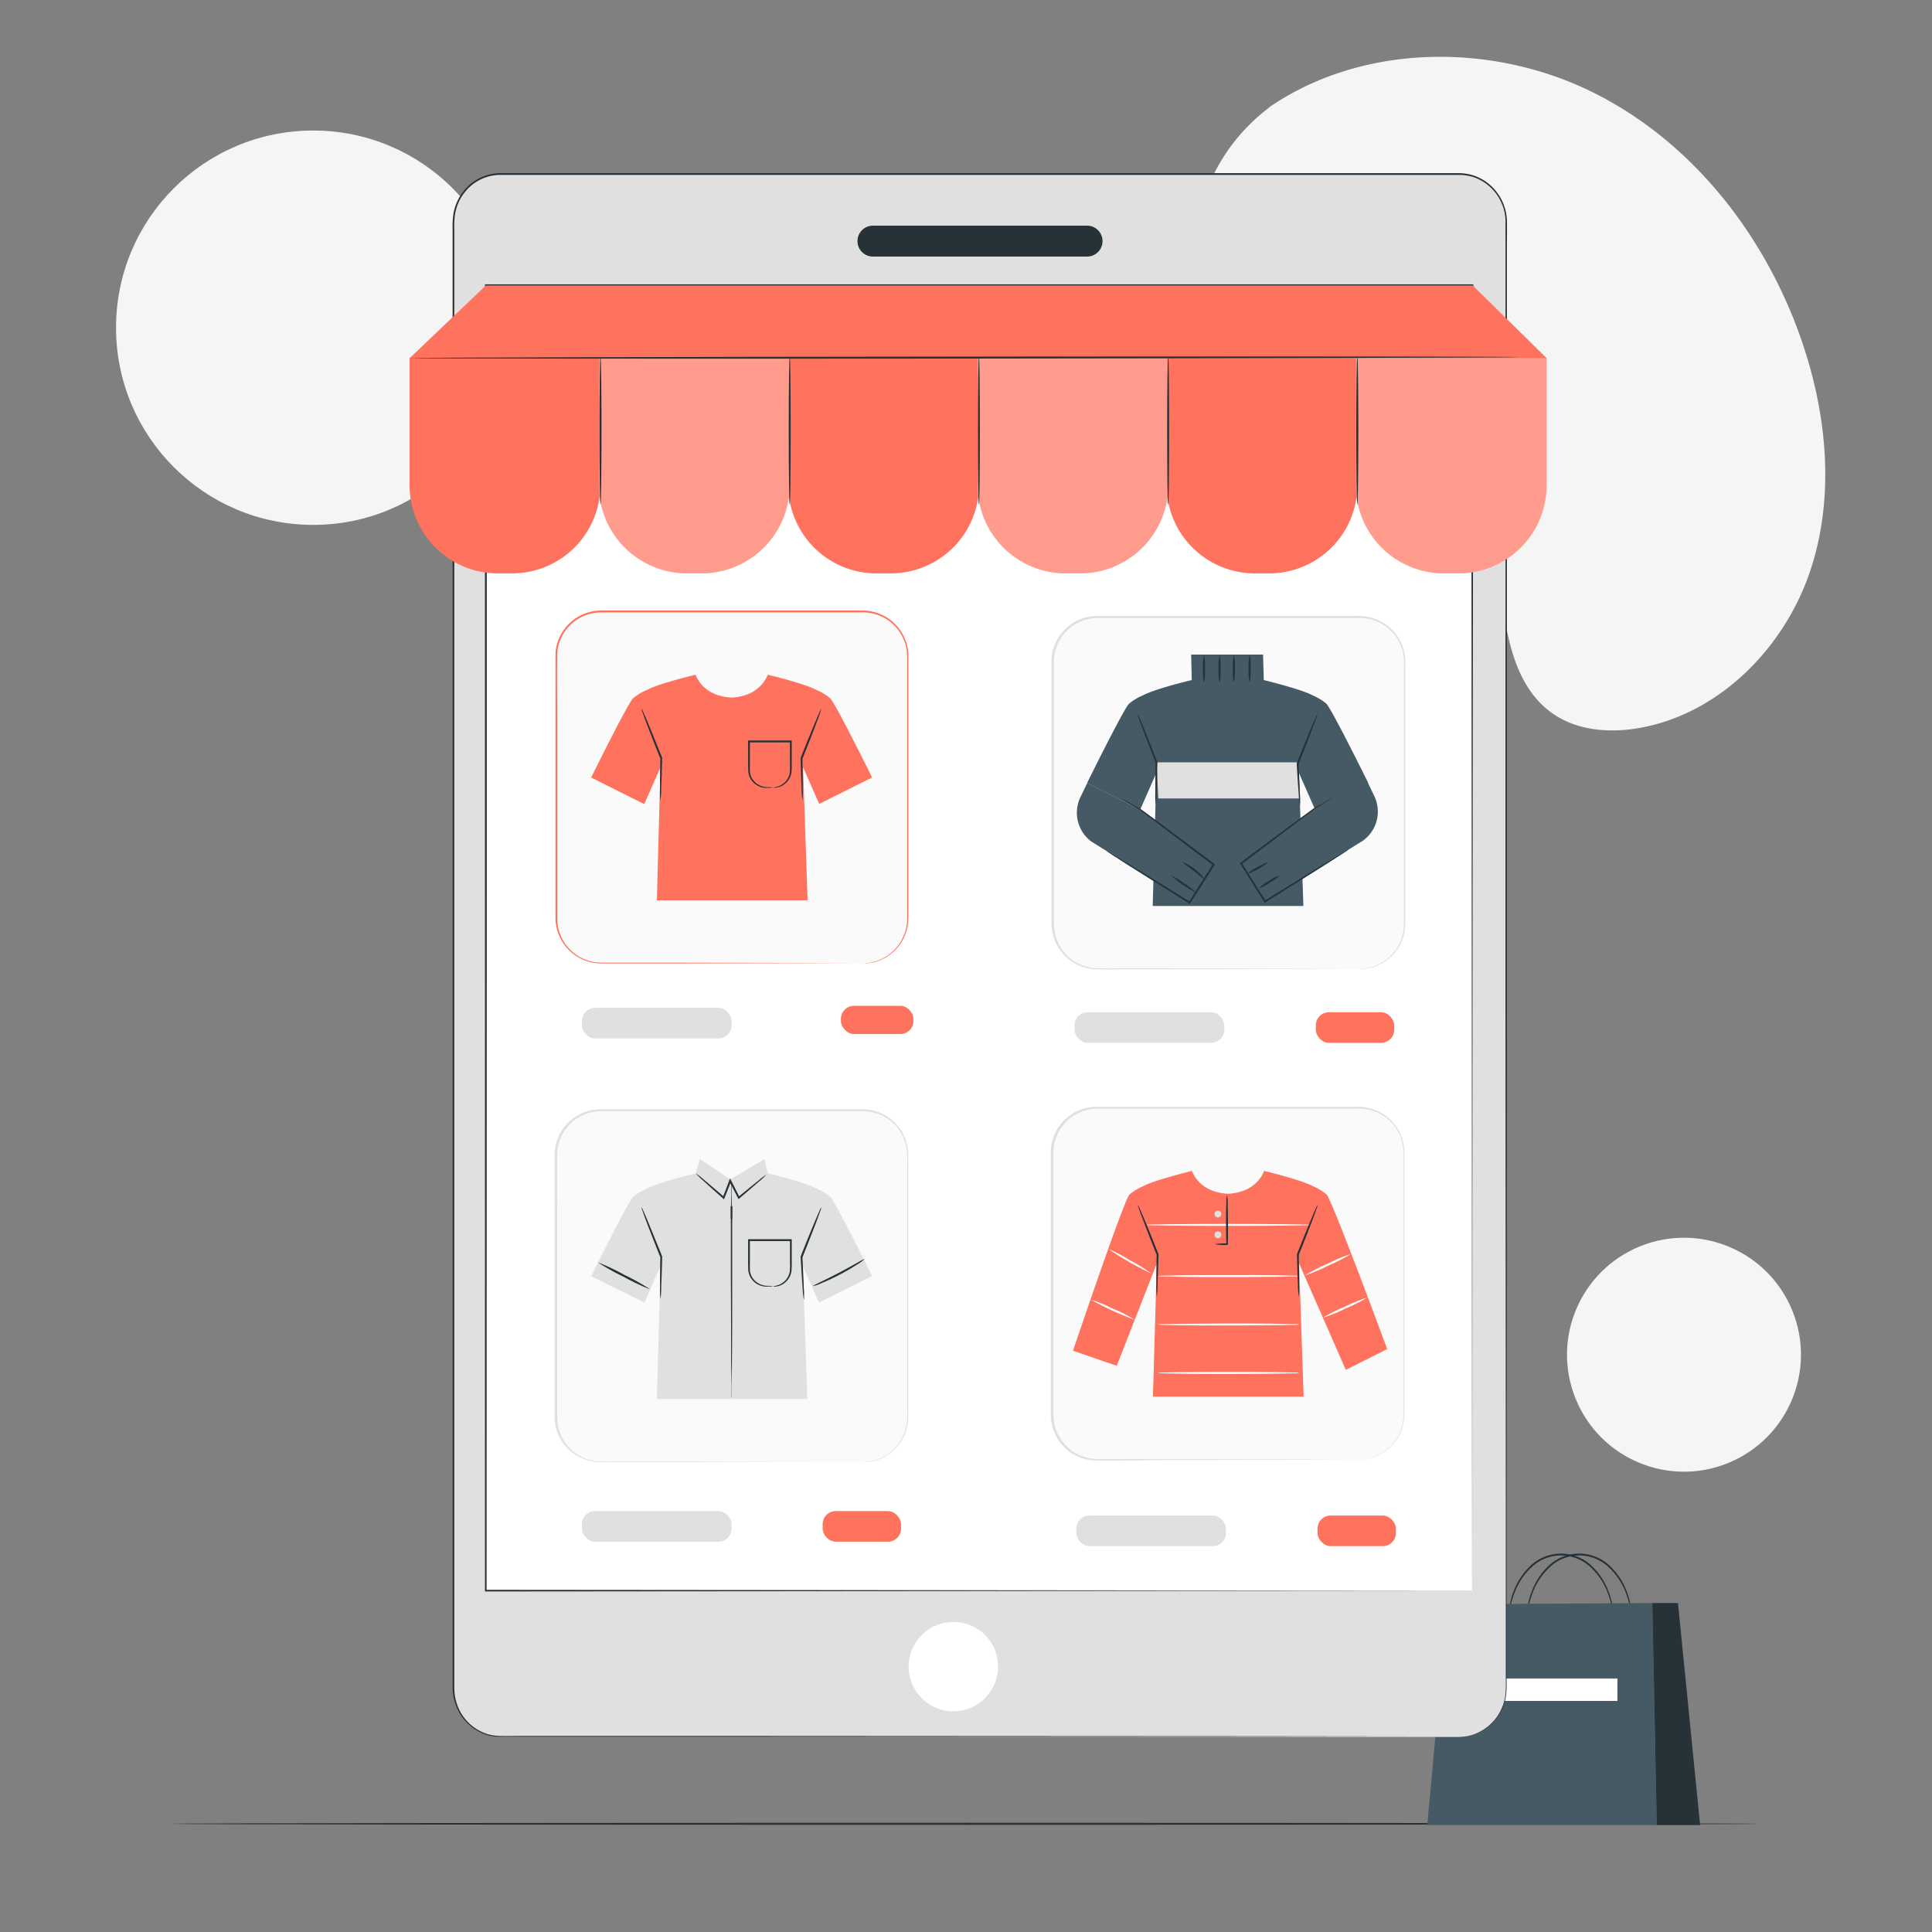 <svg xmlns="http://www.w3.org/2000/svg" viewBox="0 0 500 500"><rect x="0" y="0" width="500" height="500" fill="#808080" stroke="none"/><g id="freepik--background-simple--inject-29"><path d="M328.81,27.52l-1.62,1.31c-13.66,11-20.43,28.55-17,45.61A44,44,0,0,0,312,80.91a49.38,49.38,0,0,0,35,30.81c9.36,2.12,19.75,1.67,27.67,7,10.3,7,12.47,20.84,13.73,33.12s3.47,26.16,13.8,33.07c6.48,4.33,14.93,4.85,22.62,3.39,20.38-3.85,36.8-20.62,43.47-40s4.61-40.93-2.08-60.3c-9.37-27.12-28.37-51.56-54.36-64.29S352.83,11.3,328.81,27.52Z" style="fill:#f5f5f5"></path><circle cx="81.06" cy="84.81" r="51.03" style="fill:#f5f5f5"></circle><circle cx="435.81" cy="350.61" r="30.27" transform="translate(-99.8 189.43) rotate(-22.07)" style="fill:#f5f5f5"></circle></g><g id="freepik--Floor--inject-29"><path d="M455.69,472c0,.14-92.1.26-205.69.26S44.29,472.16,44.29,472s92.08-.26,205.71-.26S455.69,471.88,455.69,472Z" style="fill:#263238"></path></g><g id="freepik--Bag--inject-29"><path d="M417.58,418a28.41,28.41,0,0,0-1.74-6.37,17.5,17.5,0,0,0-4-5.84,11.11,11.11,0,0,0-15.62-.06,17.4,17.4,0,0,0-4,5.83,28.23,28.23,0,0,0-1.77,6.36,1.35,1.35,0,0,1,0-.46,11,11,0,0,1,.14-1.32,19.53,19.53,0,0,1,1.29-4.72,17.49,17.49,0,0,1,4-6,11.5,11.5,0,0,1,16.28.05,17.71,17.71,0,0,1,4,6.05,19.79,19.79,0,0,1,1.27,4.72,10.77,10.77,0,0,1,.13,1.32A1.4,1.4,0,0,1,417.58,418Z" style="fill:#263238"></path><path d="M422.27,418a28.41,28.41,0,0,0-1.74-6.37,17.5,17.5,0,0,0-4-5.84,11.11,11.11,0,0,0-15.62-.06,17.59,17.59,0,0,0-4,5.83,28.47,28.47,0,0,0-1.76,6.36,1.35,1.35,0,0,1,0-.46,13,13,0,0,1,.13-1.32,20.13,20.13,0,0,1,1.3-4.72,17.49,17.49,0,0,1,4-6,11.5,11.5,0,0,1,16.28.05,17.52,17.52,0,0,1,4,6.05,19.9,19.9,0,0,1,1.28,4.72,10.77,10.77,0,0,1,.13,1.32A1.4,1.4,0,0,1,422.27,418Z" style="fill:#263238"></path><polygon points="374.67 415.19 427.62 414.87 428.77 472.34 369.36 472.34 374.67 415.19" style="fill:#455a64"></polygon><polygon points="427.62 414.87 434.26 414.87 439.99 472.34 428.77 472.34 427.62 414.87" style="fill:#263238"></polygon><rect x="383.93" y="434.39" width="34.66" height="5.81" style="fill:#fff"></rect></g><g id="freepik--Device--inject-29"><path d="M377.61,449.52H129.45a12.37,12.37,0,0,1-12.16-12.58V57.6A12.38,12.38,0,0,1,129.45,45H377.62A12.38,12.38,0,0,1,389.78,57.6V436.94A12.38,12.38,0,0,1,377.61,449.52Z" style="fill:#e0e0e0"></path><path d="M377.61,449.52l.87-.06a7,7,0,0,0,1.06-.13A10.64,10.64,0,0,0,381,449a12.1,12.1,0,0,0,3.74-1.92,12.33,12.33,0,0,0,3.67-4.47,12.82,12.82,0,0,0,1.09-3.32,20.41,20.41,0,0,0,.21-3.89c0-2.74,0-5.74,0-9,0-6.49,0-14,0-22.41,0-33.72-.05-82.52-.09-142.81,0-30.15,0-63.17,0-98.62q0-26.58,0-54.93,0-14.17,0-28.74V64.24c0-2.45,0-4.94,0-7.39a11.75,11.75,0,0,0-.72-3.56,12.27,12.27,0,0,0-7.58-7.46,12.8,12.8,0,0,0-3.63-.57H129.48a11.75,11.75,0,0,0-7.71,2.92,12.45,12.45,0,0,0-4,7.2,23.71,23.71,0,0,0-.2,4.23V172.46c0,43.38,0,85.23,0,125.1s0,77.74,0,113.19q0,13.31,0,26.13a13.13,13.13,0,0,0,1.49,6,12.17,12.17,0,0,0,6.94,5.85,12,12,0,0,0,3,.52c2.06.06,4.14,0,6.19,0l47.32,0,142.8.08,38.83.05,10.1,0,3.43,0-3.43,0-10.1,0-38.83.05-142.8.08-47.32,0c-2.06,0-4.11,0-6.21,0a12.28,12.28,0,0,1-3.12-.53,12.62,12.62,0,0,1-7.18-6.05,13.45,13.45,0,0,1-1.54-6.23q0-12.83,0-26.13c0-35.45,0-73.33,0-113.19s0-81.72,0-125.1V59.63a24.24,24.24,0,0,1,.21-4.32,12.92,12.92,0,0,1,4.19-7.5,12.33,12.33,0,0,1,8-3H377.57a13.1,13.1,0,0,1,3.78.6,12.49,12.49,0,0,1,6.08,4.42,12,12,0,0,1,1.79,3.33,12.38,12.38,0,0,1,.76,3.7c.07,2.5,0,5,0,7.41V78.9q0,14.56,0,28.74,0,28.32,0,54.93c0,35.45,0,68.47,0,98.62,0,60.29-.06,109.09-.08,142.81,0,8.43,0,15.92,0,22.41,0,3.24,0,6.24,0,9a19.87,19.87,0,0,1-.23,3.91,12.68,12.68,0,0,1-1.11,3.35,12.48,12.48,0,0,1-3.72,4.49A12.1,12.1,0,0,1,381,449a10.47,10.47,0,0,1-1.46.33,8.49,8.49,0,0,1-1.07.12Z" style="fill:#263238"></path><path d="M258.28,431.12a11.56,11.56,0,1,1-11.55-11.35A11.45,11.45,0,0,1,258.28,431.12Z" style="fill:#fff"></path><path d="M281.45,66.4H225.8a4,4,0,0,1-3.88-4h0a4,4,0,0,1,3.88-4h55.65a4,4,0,0,1,3.88,4h0A4,4,0,0,1,281.45,66.4Z" style="fill:#263238"></path><rect x="125.64" y="73.88" width="255.31" height="337.8" style="fill:#fff"></rect><path d="M381,411.69c0-2.05-.1-137.6-.23-337.81l.23.23-255.28,0h0l.26-.26c0,125.74,0,242.32-.05,337.81l-.21-.22,255.31.22-255.31.21h-.21v-.21c0-95.49,0-212.07,0-337.81v-.26h.28l255.28,0h.23v.23C381,274.09,381,409.64,381,411.69Z" style="fill:#263238"></path><path d="M106,92.57h49.36a0,0,0,0,1,0,0v33a22.82,22.82,0,0,1-22.82,22.82h-3.72A22.82,22.82,0,0,1,106,125.59v-33a0,0,0,0,1,0,0Z" style="fill:#FF725E"></path><path d="M155,92.57h49.36a0,0,0,0,1,0,0v33a22.82,22.82,0,0,1-22.82,22.82h-3.72A22.82,22.82,0,0,1,155,125.59v-33a0,0,0,0,1,0,0Z" style="fill:#FF725E"></path><path d="M204,92.57h49.36a0,0,0,0,1,0,0v33a22.82,22.82,0,0,1-22.82,22.82h-3.72A22.82,22.82,0,0,1,204,125.59v-33A0,0,0,0,1,204,92.57Z" style="fill:#FF725E"></path><path d="M253,92.57h49.35a0,0,0,0,1,0,0v33a22.82,22.82,0,0,1-22.82,22.82h-3.72A22.82,22.82,0,0,1,253,125.59v-33A0,0,0,0,1,253,92.57Z" style="fill:#FF725E"></path><path d="M301.92,92.57h49.36a0,0,0,0,1,0,0v33a22.82,22.82,0,0,1-22.82,22.82h-3.72a22.82,22.82,0,0,1-22.82-22.82v-33A0,0,0,0,1,301.92,92.57Z" style="fill:#FF725E"></path><path d="M350.89,92.57h49.36a0,0,0,0,1,0,0v33a22.82,22.82,0,0,1-22.82,22.82h-3.72a22.82,22.82,0,0,1-22.82-22.82v-33A0,0,0,0,1,350.89,92.57Z" style="fill:#FF725E"></path><g style="opacity:0.3"><path d="M155,92.57h49.36a0,0,0,0,1,0,0v33a22.82,22.82,0,0,1-22.82,22.82h-3.72A22.82,22.82,0,0,1,155,125.59v-33a0,0,0,0,1,0,0Z" style="fill:#fff"></path></g><g style="opacity:0.3"><path d="M253,92.57h49.35a0,0,0,0,1,0,0v33a22.82,22.82,0,0,1-22.82,22.82h-3.72A22.82,22.82,0,0,1,253,125.59v-33A0,0,0,0,1,253,92.57Z" style="fill:#fff"></path></g><g style="opacity:0.3"><path d="M350.89,92.57h49.36a0,0,0,0,1,0,0v33a22.82,22.82,0,0,1-22.82,22.82h-3.72a22.82,22.82,0,0,1-22.82-22.82v-33A0,0,0,0,1,350.89,92.57Z" style="fill:#fff"></path></g><path d="M155.41,92c.14,0,.26,8.66.26,19.34s-.12,19.34-.26,19.34-.26-8.66-.26-19.34S155.27,92,155.41,92Z" style="fill:#263238"></path><path d="M204.38,92c.14,0,.25,8.66.25,19.34s-.11,19.34-.25,19.34-.26-8.66-.26-19.34S204.23,92,204.38,92Z" style="fill:#263238"></path><path d="M253.35,92c.14,0,.25,8.66.25,19.34s-.11,19.34-.25,19.34-.26-8.66-.26-19.34S253.2,92,253.35,92Z" style="fill:#263238"></path><path d="M302.31,92c.15,0,.26,8.66.26,19.34s-.11,19.34-.26,19.34-.25-8.66-.25-19.34S302.17,92,302.31,92Z" style="fill:#263238"></path><path d="M351.28,92c.15,0,.26,8.66.26,19.34s-.11,19.34-.26,19.34S351,122,351,111.3,351.14,92,351.28,92Z" style="fill:#263238"></path><polygon points="400.25 92.67 381.13 73.88 125.73 73.88 106.05 92.67 400.25 92.67" style="fill:#FF725E"></polygon><path d="M393.25,92.41c0,.14-64.3.31-143.59.39s-143.61,0-143.61-.13,64.28-.32,143.61-.39S393.25,92.26,393.25,92.41Z" style="fill:#263238"></path><rect x="150.6" y="260.83" width="38.74" height="7.92" rx="3.39" style="fill:#e0e0e0"></rect><rect x="217.63" y="260.3" width="18.76" height="7.32" rx="3.39" style="fill:#FF725E"></rect><rect x="150.6" y="391.07" width="38.74" height="7.92" rx="3.39" style="fill:#e0e0e0"></rect><rect x="212.9" y="391.07" width="20.29" height="7.92" rx="3.39" style="fill:#FF725E"></rect><rect x="278.1" y="261.97" width="38.74" height="7.92" rx="3.39" style="fill:#e0e0e0"></rect><rect x="340.53" y="261.97" width="20.29" height="7.92" rx="3.39" style="fill:#FF725E"></rect><rect x="278.54" y="392.22" width="38.74" height="7.92" rx="3.39" style="fill:#e0e0e0"></rect><rect x="340.97" y="392.22" width="20.29" height="7.92" rx="3.39" style="fill:#FF725E"></rect><rect x="143.79" y="158.25" width="91.1" height="91.1" rx="11.65" style="fill:#fafafa"></rect><path d="M223.25,249.36s.3,0,.88-.07a14,14,0,0,0,2.55-.5,12.16,12.16,0,0,0,3.7-2,11.65,11.65,0,0,0,3.46-4.51,12.12,12.12,0,0,0,.87-3.3c.1-1.19.06-2.46.06-3.79,0-2.65,0-5.53,0-8.62,0-6.19,0-13.24,0-21s0-16.32,0-25.48q0-3.44,0-7c0-2.36.21-4.8-.69-7.05a11.46,11.46,0,0,0-4.4-5.64,11.9,11.9,0,0,0-7.11-1.91l-67,0a11.4,11.4,0,0,0-11.37,10.72c-.07,5.76,0,11.48,0,17.08,0,11.21,0,22,0,32.33q0,7.73,0,15.05c0,1.22,0,2.43,0,3.64a12.15,12.15,0,0,0,.44,3.47,11.39,11.39,0,0,0,3.66,5.68,11.25,11.25,0,0,0,6,2.59,32,32,0,0,0,3.25.08h15.45l36.91.09,10,0,2.61,0,.89,0-.89,0-2.61,0-10,.05-36.91.08-12.22,0h-3.23c-1.08,0-2.17,0-3.3-.08a12.63,12.63,0,0,1-3.28-.87,13.18,13.18,0,0,1-2.95-1.8,12,12,0,0,1-3.81-5.89,12.41,12.41,0,0,1-.45-3.59c0-1.21,0-2.42,0-3.64q0-7.32,0-15.05c0-10.3,0-21.12,0-32.33,0-5.61,0-11.29,0-17.11A11.89,11.89,0,0,1,155.45,158l67,0a12.33,12.33,0,0,1,7.37,2,12,12,0,0,1,4.57,5.87,11.55,11.55,0,0,1,.69,3.62c0,1.21,0,2.39,0,3.58v7c0,9.16,0,17.69,0,25.48s0,14.84,0,21c0,3.09,0,6,0,8.62,0,1.33,0,2.6-.09,3.82a12.6,12.6,0,0,1-.9,3.35,11.91,11.91,0,0,1-3.55,4.55,12.2,12.2,0,0,1-3.77,2,12.58,12.58,0,0,1-2.57.45Z" style="fill:#FF725E"></path><path d="M225.7,201.22s-9.41-19.06-10.85-20.51a14.3,14.3,0,0,0-3.44-2.1,17.64,17.64,0,0,0-2.17-.94l-.15-.06h0c-4.06-1.5-10.42-3-10.42-3s-1.62,5.52-9.33,5.92c-7.7-.4-9.32-5.92-9.32-5.92s-6.37,1.54-10.42,3h0l-.16.06a17.42,17.42,0,0,0-2.16.94,13.91,13.91,0,0,0-3.44,2.1c-1.45,1.45-10.85,20.51-10.85,20.51l13.75,6.88,4.18-9.51L170,233h39l-1.17-34.45,4.18,9.51Z" style="fill:#FF725E"></path><path d="M170.92,207.12a21.37,21.37,0,0,1-.1-3.15c0-2,0-4.68.08-7.75l0,.1-.55-1.36c-1.26-3.18-2.38-6.06-3.17-8.15-.39-1.05-.7-1.9-.9-2.5a4.08,4.08,0,0,1-.27-.93,3.46,3.46,0,0,1,.45.86c.27.57.63,1.4,1.06,2.43.87,2.06,2,4.92,3.31,8.09.18.47.37.93.54,1.37l0,.05v0c-.07,3.07-.16,5.79-.25,7.75A20.21,20.21,0,0,1,170.92,207.12Z" style="fill:#263238"></path><path d="M207.68,207.12a21.21,21.21,0,0,1-.23-3.14c-.09-2-.18-4.68-.25-7.75v0l0-.05c.17-.44.35-.9.54-1.37,1.26-3.17,2.43-6,3.31-8.09.43-1,.79-1.86,1.05-2.43s.42-.88.46-.86a4.08,4.08,0,0,1-.27.93c-.2.6-.51,1.45-.91,2.5-.78,2.09-1.9,5-3.16,8.15l-.55,1.36,0-.1c.06,3.07.08,5.79.08,7.75A20.35,20.35,0,0,1,207.68,207.12Z" style="fill:#263238"></path><path d="M200.07,203.8s.39,0,1.05-.21a4.53,4.53,0,0,0,3.25-3.44,14.63,14.63,0,0,0,.07-2.43c0-1.77,0-3.73,0-5.83l.25.24H193.82l.25-.25c0,2.31,0,4.48,0,6.44,0,.49,0,1,0,1.4a4.34,4.34,0,0,0,1.69,3,4.81,4.81,0,0,0,3.09,1,6.27,6.27,0,0,1,1.23.08,5.69,5.69,0,0,1-1.23.09,4.8,4.8,0,0,1-3.28-.88,4.72,4.72,0,0,1-1.54-1.89,4.82,4.82,0,0,1-.37-1.34c-.05-.49,0-1-.05-1.45,0-2,0-4.13,0-6.44v-.25H204.9v.25c0,2.1,0,4.06,0,5.83a13.59,13.59,0,0,1-.13,2.5,4.75,4.75,0,0,1-1,2,4.54,4.54,0,0,1-2.6,1.57,3.39,3.39,0,0,1-.81.08C200.17,203.83,200.07,203.82,200.07,203.8Z" style="fill:#263238"></path><rect x="143.79" y="287.31" width="91.1" height="91.1" rx="11.65" style="fill:#fafafa"></rect><path d="M223.25,378.42s.3,0,.88-.08a13,13,0,0,0,2.55-.49,12.16,12.16,0,0,0,3.7-2,11.65,11.65,0,0,0,3.46-4.51,12.12,12.12,0,0,0,.87-3.3c.1-1.19.06-2.46.06-3.79,0-2.65,0-5.53,0-8.62,0-6.19,0-13.24,0-21s0-16.32,0-25.48q0-3.43,0-7c0-2.36.21-4.8-.69-7a11.46,11.46,0,0,0-4.4-5.64,11.9,11.9,0,0,0-7.11-1.91l-67,0a11.4,11.4,0,0,0-11.37,10.72c-.07,5.75,0,11.48,0,17.08,0,11.21,0,22,0,32.33q0,7.73,0,15.05c0,1.22,0,2.43,0,3.64a12.15,12.15,0,0,0,.44,3.47,11.44,11.44,0,0,0,3.66,5.68,11.25,11.25,0,0,0,6,2.59,32,32,0,0,0,3.25.08h15.45l36.91.09,10,0,2.61,0,.89,0-.89,0-2.61,0-10,0-36.91.08H157.36c-1.08,0-2.17,0-3.3-.08a12.63,12.63,0,0,1-3.28-.87,13.18,13.18,0,0,1-2.95-1.8A12,12,0,0,1,144,370a12.41,12.41,0,0,1-.45-3.59c0-1.21,0-2.42,0-3.64q0-7.32,0-15.05c0-10.3,0-21.12,0-32.33,0-5.61,0-11.3,0-17.11a11.89,11.89,0,0,1,11.88-11.2l67,0a12.33,12.33,0,0,1,7.37,2,12,12,0,0,1,4.57,5.87,11.5,11.5,0,0,1,.69,3.62c0,1.21,0,2.39,0,3.58v7c0,9.16,0,17.69,0,25.48s0,14.84,0,21c0,3.09,0,6,0,8.62,0,1.33,0,2.6-.09,3.82a12.42,12.42,0,0,1-.9,3.34,11.88,11.88,0,0,1-3.55,4.56,12.2,12.2,0,0,1-3.77,2,12.58,12.58,0,0,1-2.57.45Z" style="fill:#e0e0e0"></path><path d="M198.67,303.63s6.36,1.54,10.42,3h0l.15.06a17.64,17.64,0,0,1,2.17.94,14.3,14.3,0,0,1,3.44,2.1c1.44,1.45,10.85,20.51,10.85,20.51l-13.76,6.88-4.18-9.51,1.17,34.45H170l.95-34.45-4.18,9.51L153,330.28s9.4-19.06,10.85-20.51a13.91,13.91,0,0,1,3.44-2.1,17.42,17.42,0,0,1,2.16-.94l.16-.06h0c4.05-1.5,10.42-3,10.42-3l1.09-3.71,7.89,5.26,8.83-5.26Z" style="fill:#e0e0e0"></path><path d="M170.92,336.18a21.37,21.37,0,0,1-.1-3.15c0-2,0-4.68.08-7.75l0,.1-.55-1.37c-1.26-3.17-2.38-6.05-3.17-8.14-.39-1.05-.7-1.9-.9-2.5a3.92,3.92,0,0,1-.27-.94,4,4,0,0,1,.45.87c.27.57.63,1.4,1.06,2.43.87,2.06,2,4.92,3.31,8.09.18.47.37.93.54,1.37l0,.05v.05c-.07,3.07-.16,5.79-.25,7.75A20.21,20.21,0,0,1,170.92,336.18Z" style="fill:#263238"></path><path d="M208.06,336.46a21.74,21.74,0,0,1-.35-3.22c-.15-2-.33-4.8-.51-7.94v-.06l0-.05.48-1.23c1.28-3.21,2.47-6.1,3.35-8.19.44-1,.8-1.88,1.07-2.46a3.28,3.28,0,0,1,.46-.88,3.85,3.85,0,0,1-.28,1c-.2.59-.52,1.46-.91,2.52-.8,2.12-1.93,5-3.21,8.24l-.49,1.23,0-.11c.16,3.14.28,5.94.35,8A21.19,21.19,0,0,1,208.06,336.46Z" style="fill:#263238"></path><path d="M200.07,332.86s.39,0,1.05-.21a4.53,4.53,0,0,0,3.25-3.44,14.63,14.63,0,0,0,.07-2.43c0-1.77,0-3.73,0-5.83l.25.24H193.82l.25-.25c0,2.31,0,4.48,0,6.44,0,.49,0,1,0,1.4a4.34,4.34,0,0,0,1.69,3,4.81,4.81,0,0,0,3.09,1,6.27,6.27,0,0,1,1.23.08,5.69,5.69,0,0,1-1.23.09,4.8,4.8,0,0,1-3.28-.88,4.72,4.72,0,0,1-1.54-1.89,4.82,4.82,0,0,1-.37-1.34c-.05-.49,0-1-.05-1.45,0-2,0-4.13,0-6.44v-.25H204.9V321c0,2.1,0,4.06,0,5.83a13.59,13.59,0,0,1-.13,2.5,4.81,4.81,0,0,1-1,2,4.54,4.54,0,0,1-2.6,1.57,3.39,3.39,0,0,1-.81.08C200.17,332.89,200.07,332.88,200.07,332.86Z" style="fill:#263238"></path><path d="M168.27,333.68a54.53,54.53,0,0,1-6.88-3.26,56.55,56.55,0,0,1-6.65-3.72,55,55,0,0,1,6.89,3.26A58.67,58.67,0,0,1,168.27,333.68Z" style="fill:#263238"></path><rect x="272.36" y="159.67" width="91.1" height="91.1" rx="11.65" style="fill:#fafafa"></rect><path d="M351.81,250.77l.89-.07a12.38,12.38,0,0,0,2.54-.5,11.84,11.84,0,0,0,3.7-2,11.61,11.61,0,0,0,3.47-4.51,12.51,12.51,0,0,0,.86-3.29c.11-1.19.06-2.46.07-3.79,0-2.65,0-5.53,0-8.62,0-6.2,0-13.24,0-21s0-16.33,0-25.49q0-3.44,0-7c0-2.37.2-4.8-.69-7a11.43,11.43,0,0,0-4.41-5.64,11.81,11.81,0,0,0-7.11-1.91l-67,0a11.38,11.38,0,0,0-11.36,10.71c-.07,5.76,0,11.49,0,17.09,0,11.21,0,22,0,32.33q0,7.73,0,15.05v3.63a12.26,12.26,0,0,0,.43,3.48,11.55,11.55,0,0,0,3.66,5.67,12,12,0,0,0,2.84,1.75,11.73,11.73,0,0,0,3.16.84,32.1,32.1,0,0,0,3.26.09h3.22l12.23,0,36.9.08,10,.05,2.61,0,.89,0-.89,0-2.61,0-10,.05-36.9.09H285.93c-1.08,0-2.18,0-3.31-.09a12.32,12.32,0,0,1-3.28-.86,12.59,12.59,0,0,1-2.94-1.81,11.88,11.88,0,0,1-3.81-5.88,12.8,12.8,0,0,1-.46-3.6v-3.63q0-7.32,0-15.05c0-10.31,0-21.12,0-32.33,0-5.61,0-11.3,0-17.12A11.91,11.91,0,0,1,284,159.41l67,0a12.38,12.38,0,0,1,7.37,2A12,12,0,0,1,363,167.3a11.06,11.06,0,0,1,.69,3.62c0,1.22,0,2.4,0,3.59,0,2.36,0,4.69,0,7,0,9.16,0,17.7,0,25.49s0,14.83,0,21c0,3.09,0,6,0,8.62,0,1.33,0,2.59-.09,3.81a12.4,12.4,0,0,1-.9,3.35,11.67,11.67,0,0,1-3.55,4.55,11.85,11.85,0,0,1-3.76,2,11.47,11.47,0,0,1-2.58.45C352.11,250.78,351.81,250.77,351.81,250.77Z" style="fill:#e0e0e0"></path><path d="M327.06,176s6.36,1.54,10.42,3h0l.15.06a17.64,17.64,0,0,1,2.17.94,13.69,13.69,0,0,1,3.44,2.1c1.44,1.44,10.85,20.51,10.85,20.51l-13.76,6.88L336.15,200l1.17,34.46h-39l.95-34.46-4.18,9.52-13.75-6.88s9.4-19.07,10.85-20.51a13.34,13.34,0,0,1,3.44-2.1,17.42,17.42,0,0,1,2.16-.94L298,179h0c4.05-1.5,10.42-3,10.42-3l-.15-6.6h18.61Z" style="fill:#455a64"></path><path d="M307.86,233.6l-25.33-15.75a9.29,9.29,0,0,1-2.91-11.56l1.76-3.65,13.75,6.88,19,14.22Z" style="fill:#455a64"></path><path d="M290.19,206.64a1.62,1.62,0,0,1,.35.16l1,.52,3.69,2.07h0c4.22,3.09,11.11,8.2,19,14.14l.19.14-.12.2-2,3.19c-1.47,2.31-2.89,4.55-4.24,6.66l-.13.21-.21-.13-15.35-9.65-4.46-2.86-1.19-.79a2.43,2.43,0,0,1-.39-.29s.16.06.44.22l1.23.71,4.54,2.74L308,233.38l-.34.08c1.34-2.11,2.76-4.36,4.23-6.66l2-3.2.07.35c-7.93-6-14.77-11.13-18.92-14.32h0l-3.62-2.18-.94-.6A1.25,1.25,0,0,1,290.19,206.64Z" style="fill:#263238"></path><path d="M327.42,233.3l25.33-15.75A9.29,9.29,0,0,0,355.66,206l-1.76-3.65-13.75,6.88-19,14.23Z" style="fill:#455a64"></path><path d="M345.09,206.34a1.42,1.42,0,0,1-.31.23l-.94.59-3.62,2.19h0c-4.15,3.18-11,8.36-18.92,14.31l.06-.34,2,3.19,4.23,6.67-.34-.08,15.44-9.5,4.54-2.73,1.23-.72a2,2,0,0,1,.44-.22,2,2,0,0,1-.4.3l-1.18.78-4.46,2.86-15.35,9.65-.21.13-.13-.21L323,226.78c-.69-1.1-1.38-2.18-2-3.2l-.12-.2.19-.14c7.94-5.94,14.83-11.05,19.05-14.13h0l3.69-2.07,1-.53A1.4,1.4,0,0,1,345.09,206.34Z" style="fill:#263238"></path><path d="M311.59,176.69a12.79,12.79,0,0,1-.26-3.59,12.73,12.73,0,0,1,.26-3.59,12.73,12.73,0,0,1,.26,3.59A12.79,12.79,0,0,1,311.59,176.69Z" style="fill:#263238"></path><path d="M315.63,176.69a12.79,12.79,0,0,1-.26-3.59,12.73,12.73,0,0,1,.26-3.59,12.73,12.73,0,0,1,.26,3.59A12.79,12.79,0,0,1,315.63,176.69Z" style="fill:#263238"></path><path d="M319.32,176.61a12.79,12.79,0,0,1-.26-3.59,12.79,12.79,0,0,1,.26-3.59,12.79,12.79,0,0,1,.26,3.59A12.79,12.79,0,0,1,319.32,176.61Z" style="fill:#263238"></path><path d="M323.4,176.61a12.79,12.79,0,0,1-.26-3.59,12.79,12.79,0,0,1,.26-3.59,12.79,12.79,0,0,1,.26,3.59A12.79,12.79,0,0,1,323.4,176.61Z" style="fill:#263238"></path><polygon points="336.47 206.64 299.77 206.64 299.34 197.29 335.84 197.29 336.47 206.64" style="fill:#e0e0e0"></polygon><path d="M299.11,208.19A20.55,20.55,0,0,1,299,205c0-1.95,0-4.68.08-7.74l0,.1c-.15-.38-.3-.78-.46-1.18-1.23-3.13-2.32-6-3.08-8-.38-1-.68-1.87-.88-2.45a3.67,3.67,0,0,1-.26-.93,3.78,3.78,0,0,1,.45.85c.25.57.6,1.38,1,2.4.85,2,2,4.85,3.22,8,.15.4.31.8.46,1.18l0,.05v.05c-.07,3.06-.16,5.78-.25,7.74A20.27,20.27,0,0,1,299.11,208.19Z" style="fill:#263238"></path><path d="M336.44,208.53a19.61,19.61,0,0,1-.34-3.13c-.16-2-.34-4.68-.51-7.75v-.05l0-.06c.17-.43.35-.89.54-1.35,1.26-3.18,2.43-6,3.3-8.1.44-1,.8-1.86,1.06-2.43a4,4,0,0,1,.45-.87,3.13,3.13,0,0,1-.26.94c-.2.59-.51,1.45-.91,2.49-.78,2.1-1.9,5-3.17,8.16-.18.46-.36.92-.54,1.35l0-.1c.16,3.07.28,5.79.34,7.75A19.94,19.94,0,0,1,336.44,208.53Z" style="fill:#263238"></path><path d="M309.61,231.08a30.63,30.63,0,0,1-6.51-4.46,15,15,0,0,1,3.4,2A15.16,15.16,0,0,1,309.61,231.08Z" style="fill:#263238"></path><path d="M311.94,227.71a29.47,29.47,0,0,1-3-2.35,29.38,29.38,0,0,1-3-2.32,13.84,13.84,0,0,1,6,4.67Z" style="fill:#263238"></path><path d="M328.36,223.07a19.91,19.91,0,0,1-5.64,3.16,10.55,10.55,0,0,1,2.69-1.8A10.72,10.72,0,0,1,328.36,223.07Z" style="fill:#263238"></path><path d="M331.21,226.53a10.3,10.3,0,0,1-2.58,1.9,9.88,9.88,0,0,1-2.85,1.47,10.3,10.3,0,0,1,2.58-1.9A9.88,9.88,0,0,1,331.21,226.53Z" style="fill:#263238"></path><path d="M198.33,304a16.28,16.28,0,0,1-1.91,1.79c-1.23,1.08-3,2.59-5.06,4.35l-.23.19-.14-.27-2.26-4.37.47,0,0,.05-1.7,4.32-.13.33-.25-.23c-2.1-1.86-3.89-3.47-5.15-4.63a17.31,17.31,0,0,1-1.93-1.89,19.1,19.1,0,0,1,2.13,1.67c1.31,1.09,3.14,2.65,5.27,4.48l-.39.1,1.67-4.33,0-.06.21-.54.26.51,2.23,4.39-.37-.07c2.1-1.73,3.9-3.19,5.18-4.21A16.9,16.9,0,0,1,198.33,304Z" style="fill:#263238"></path><path d="M189.35,361.82a2.64,2.64,0,0,1-.06-.63c0-.47,0-1.08,0-1.82,0-1.65,0-3.92-.08-6.7,0-5.71,0-13.49-.07-22.08,0-6.9,0-13.27,0-18.44h.41c0,1.19,0,2.29,0,3.33h-.37c0-2.88.06-5.23.08-6.93,0-.78,0-1.4,0-1.89a2.74,2.74,0,0,1,.06-.65,4.66,4.66,0,0,1,.05.65c0,.49,0,1.11,0,1.89,0,1.7.05,4.05.08,6.93h-.37c0-1,0-2.14,0-3.33h.41c0,5.17,0,11.54,0,18.44,0,8.59,0,16.37-.07,22.08,0,2.78-.06,5.05-.08,6.7,0,.74,0,1.35,0,1.82A4.53,4.53,0,0,1,189.35,361.82Z" style="fill:#263238"></path><path d="M223.75,325.83a8.79,8.79,0,0,1-1.79,1.33c-1.14.75-2.77,1.73-4.62,2.7s-3.58,1.75-4.85,2.26a8,8,0,0,1-2.1.71c-.06-.14,3-1.49,6.71-3.43S223.66,325.71,223.75,325.83Z" style="fill:#263238"></path><rect x="272.24" y="286.71" width="91.1" height="91.1" rx="11.65" style="fill:#fafafa"></rect><path d="M351.7,377.81l.89-.07a13.11,13.11,0,0,0,2.54-.5,12.16,12.16,0,0,0,3.7-2,11.57,11.57,0,0,0,3.46-4.51,12.12,12.12,0,0,0,.87-3.3c.1-1.18.06-2.46.06-3.78q0-4,0-8.63c0-6.19,0-13.24,0-21s0-16.32,0-25.48v-7c-.05-2.36.2-4.8-.69-7.05a11.51,11.51,0,0,0-4.41-5.63,11.84,11.84,0,0,0-7.11-1.92l-67,0a11.41,11.41,0,0,0-11.37,10.72c-.07,5.76,0,11.49,0,17.08,0,11.21,0,22,0,32.33q0,7.73,0,15.05v3.64a11.91,11.91,0,0,0,.43,3.48,11.48,11.48,0,0,0,3.66,5.67,12.42,12.42,0,0,0,2.84,1.75,12.11,12.11,0,0,0,3.16.84c1.07.11,2.17.08,3.26.09H289l12.23,0,36.9.08,10,.05,2.61,0,.89,0s-.3,0-.89,0l-2.61,0-10,.05-36.9.08L289,378h-3.22c-1.08,0-2.18,0-3.31-.08a13,13,0,0,1-3.28-.86,13.6,13.6,0,0,1-3-1.81,11.9,11.9,0,0,1-3.8-5.89,12.08,12.08,0,0,1-.46-3.59v-3.64q0-7.32,0-15.05c0-10.3,0-21.12,0-32.33,0-5.61,0-11.29,0-17.11a11.91,11.91,0,0,1,11.88-11.2l67,0a12.33,12.33,0,0,1,7.37,2,11.89,11.89,0,0,1,4.57,5.87,11,11,0,0,1,.69,3.62c0,1.21,0,2.4,0,3.58q0,3.56,0,7c0,9.16,0,17.69,0,25.48s0,14.84,0,21c0,3.1,0,6,0,8.63,0,1.32,0,2.59-.09,3.81a12.5,12.5,0,0,1-.9,3.35,11.78,11.78,0,0,1-7.32,6.51,12.58,12.58,0,0,1-2.57.45Z" style="fill:#e0e0e0"></path><path d="M359,349.14s-14.23-38.53-15.68-40a14,14,0,0,0-3.44-2.11,17.64,17.64,0,0,0-2.17-.94l-.15-.06h0c-4.06-1.49-10.42-3-10.42-3s-1.62,5.52-9.33,5.92c-7.7-.4-9.32-5.92-9.32-5.92s-6.36,1.55-10.42,3h0l-.15.06a17.64,17.64,0,0,0-2.17.94,14,14,0,0,0-3.44,2.11c-1.45,1.44-14.62,40.42-14.62,40.42L289,353.47,299.38,327l-1,34.45h39L336.21,327l12.09,27.52Z" style="fill:#FF725E"></path><path d="M339.35,317c0,.15-9.58.26-21.4.26s-21.39-.11-21.39-.26,9.57-.25,21.39-.25S339.35,316.88,339.35,317Z" style="fill:#fff"></path><path d="M336.32,330.24a7.19,7.19,0,0,1-1.44.1l-3.94.08c-3.32.05-7.91.08-13,.08s-9.66,0-13-.08l-3.93-.08a7.19,7.19,0,0,1-1.44-.1,8.29,8.29,0,0,1,1.44-.1l3.93-.08c3.32-.05,7.91-.08,13-.08s9.66,0,13,.08l3.94.08A8.29,8.29,0,0,1,336.32,330.24Z" style="fill:#fff"></path><path d="M336.32,342.78a8.29,8.29,0,0,1-1.44.1l-3.94.08c-3.32,0-7.91.07-13,.07s-9.66,0-13-.07l-3.93-.08a8.29,8.29,0,0,1-1.44-.1,7.19,7.19,0,0,1,1.44-.1l3.93-.09c3.32,0,7.91-.07,13-.07s9.66,0,13,.07l3.94.09A7.19,7.19,0,0,1,336.32,342.78Z" style="fill:#fff"></path><path d="M336.32,355.31a7.19,7.19,0,0,1-1.44.1l-3.94.08c-3.32.05-7.91.08-13,.08s-9.66,0-13-.08l-3.93-.08a7.19,7.19,0,0,1-1.44-.1,7.19,7.19,0,0,1,1.44-.1l3.93-.08c3.32-.05,7.91-.08,13-.08s9.66,0,13,.08l3.94.08A7.19,7.19,0,0,1,336.32,355.31Z" style="fill:#fff"></path><path d="M299.38,335.57a20.24,20.24,0,0,1-.11-3.15c0-1.95,0-4.68.08-7.75l0,.1-.55-1.36c-1.26-3.17-2.38-6.06-3.16-8.15-.4-1.05-.71-1.9-.91-2.49a4.22,4.22,0,0,1-.27-.94s.2.29.46.86.62,1.4,1.05,2.43c.88,2.06,2.05,4.92,3.31,8.1.19.46.37.92.54,1.36l0,.05v.05c-.07,3.07-.16,5.79-.25,7.75A21.21,21.21,0,0,1,299.38,335.57Z" style="fill:#263238"></path><path d="M336.14,335.57a18.77,18.77,0,0,1-.24-3.14c-.09-2-.18-4.68-.25-7.75v-.05l0-.05c.17-.44.35-.9.54-1.36,1.26-3.18,2.44-6,3.31-8.1.43-1,.79-1.86,1.05-2.43s.42-.88.46-.86a4.22,4.22,0,0,1-.27.94c-.2.59-.51,1.44-.9,2.49-.79,2.09-1.91,5-3.17,8.15l-.55,1.36,0-.1c.06,3.07.09,5.8.08,7.75A21.26,21.26,0,0,1,336.14,335.57Z" style="fill:#263238"></path><path d="M349.59,324.54a42.31,42.31,0,0,1-5.85,3,43.36,43.36,0,0,1-6.08,2.55,42.1,42.1,0,0,1,5.86-3A41.6,41.6,0,0,1,349.59,324.54Z" style="fill:#fff"></path><path d="M353.86,335.81a39.48,39.48,0,0,1-5.62,2.82A38.35,38.35,0,0,1,342.4,341a39.48,39.48,0,0,1,5.62-2.82A38.35,38.35,0,0,1,353.86,335.81Z" style="fill:#fff"></path><path d="M298,329.61a79.13,79.13,0,0,1-11.12-6.37,41.55,41.55,0,0,1,5.69,3A40.51,40.51,0,0,1,298,329.61Z" style="fill:#fff"></path><path d="M293.65,341.54a74.51,74.51,0,0,1-11.35-5.2,37.57,37.57,0,0,1,5.78,2.37A37.22,37.22,0,0,1,293.65,341.54Z" style="fill:#fff"></path><path d="M314.33,322a16.56,16.56,0,0,1,3.23-.21l-.21.21c0-1.32-.05-3-.05-4.76,0-2.21,0-4.2.07-5.65a9.82,9.82,0,0,1,.19-2.33,11,11,0,0,1,.18,2.33c0,1.45.07,3.44.07,5.65,0,1.79,0,3.44-.05,4.76v.21h-.2A17.17,17.17,0,0,1,314.33,322Z" style="fill:#263238"></path><path d="M316.08,314.17a.88.88,0,1,1-.87-.87A.87.87,0,0,1,316.08,314.17Z" style="fill:#e0e0e0"></path><path d="M316.08,319.58a.88.88,0,1,1-.87-.88A.87.87,0,0,1,316.08,319.58Z" style="fill:#e0e0e0"></path></g></svg>
